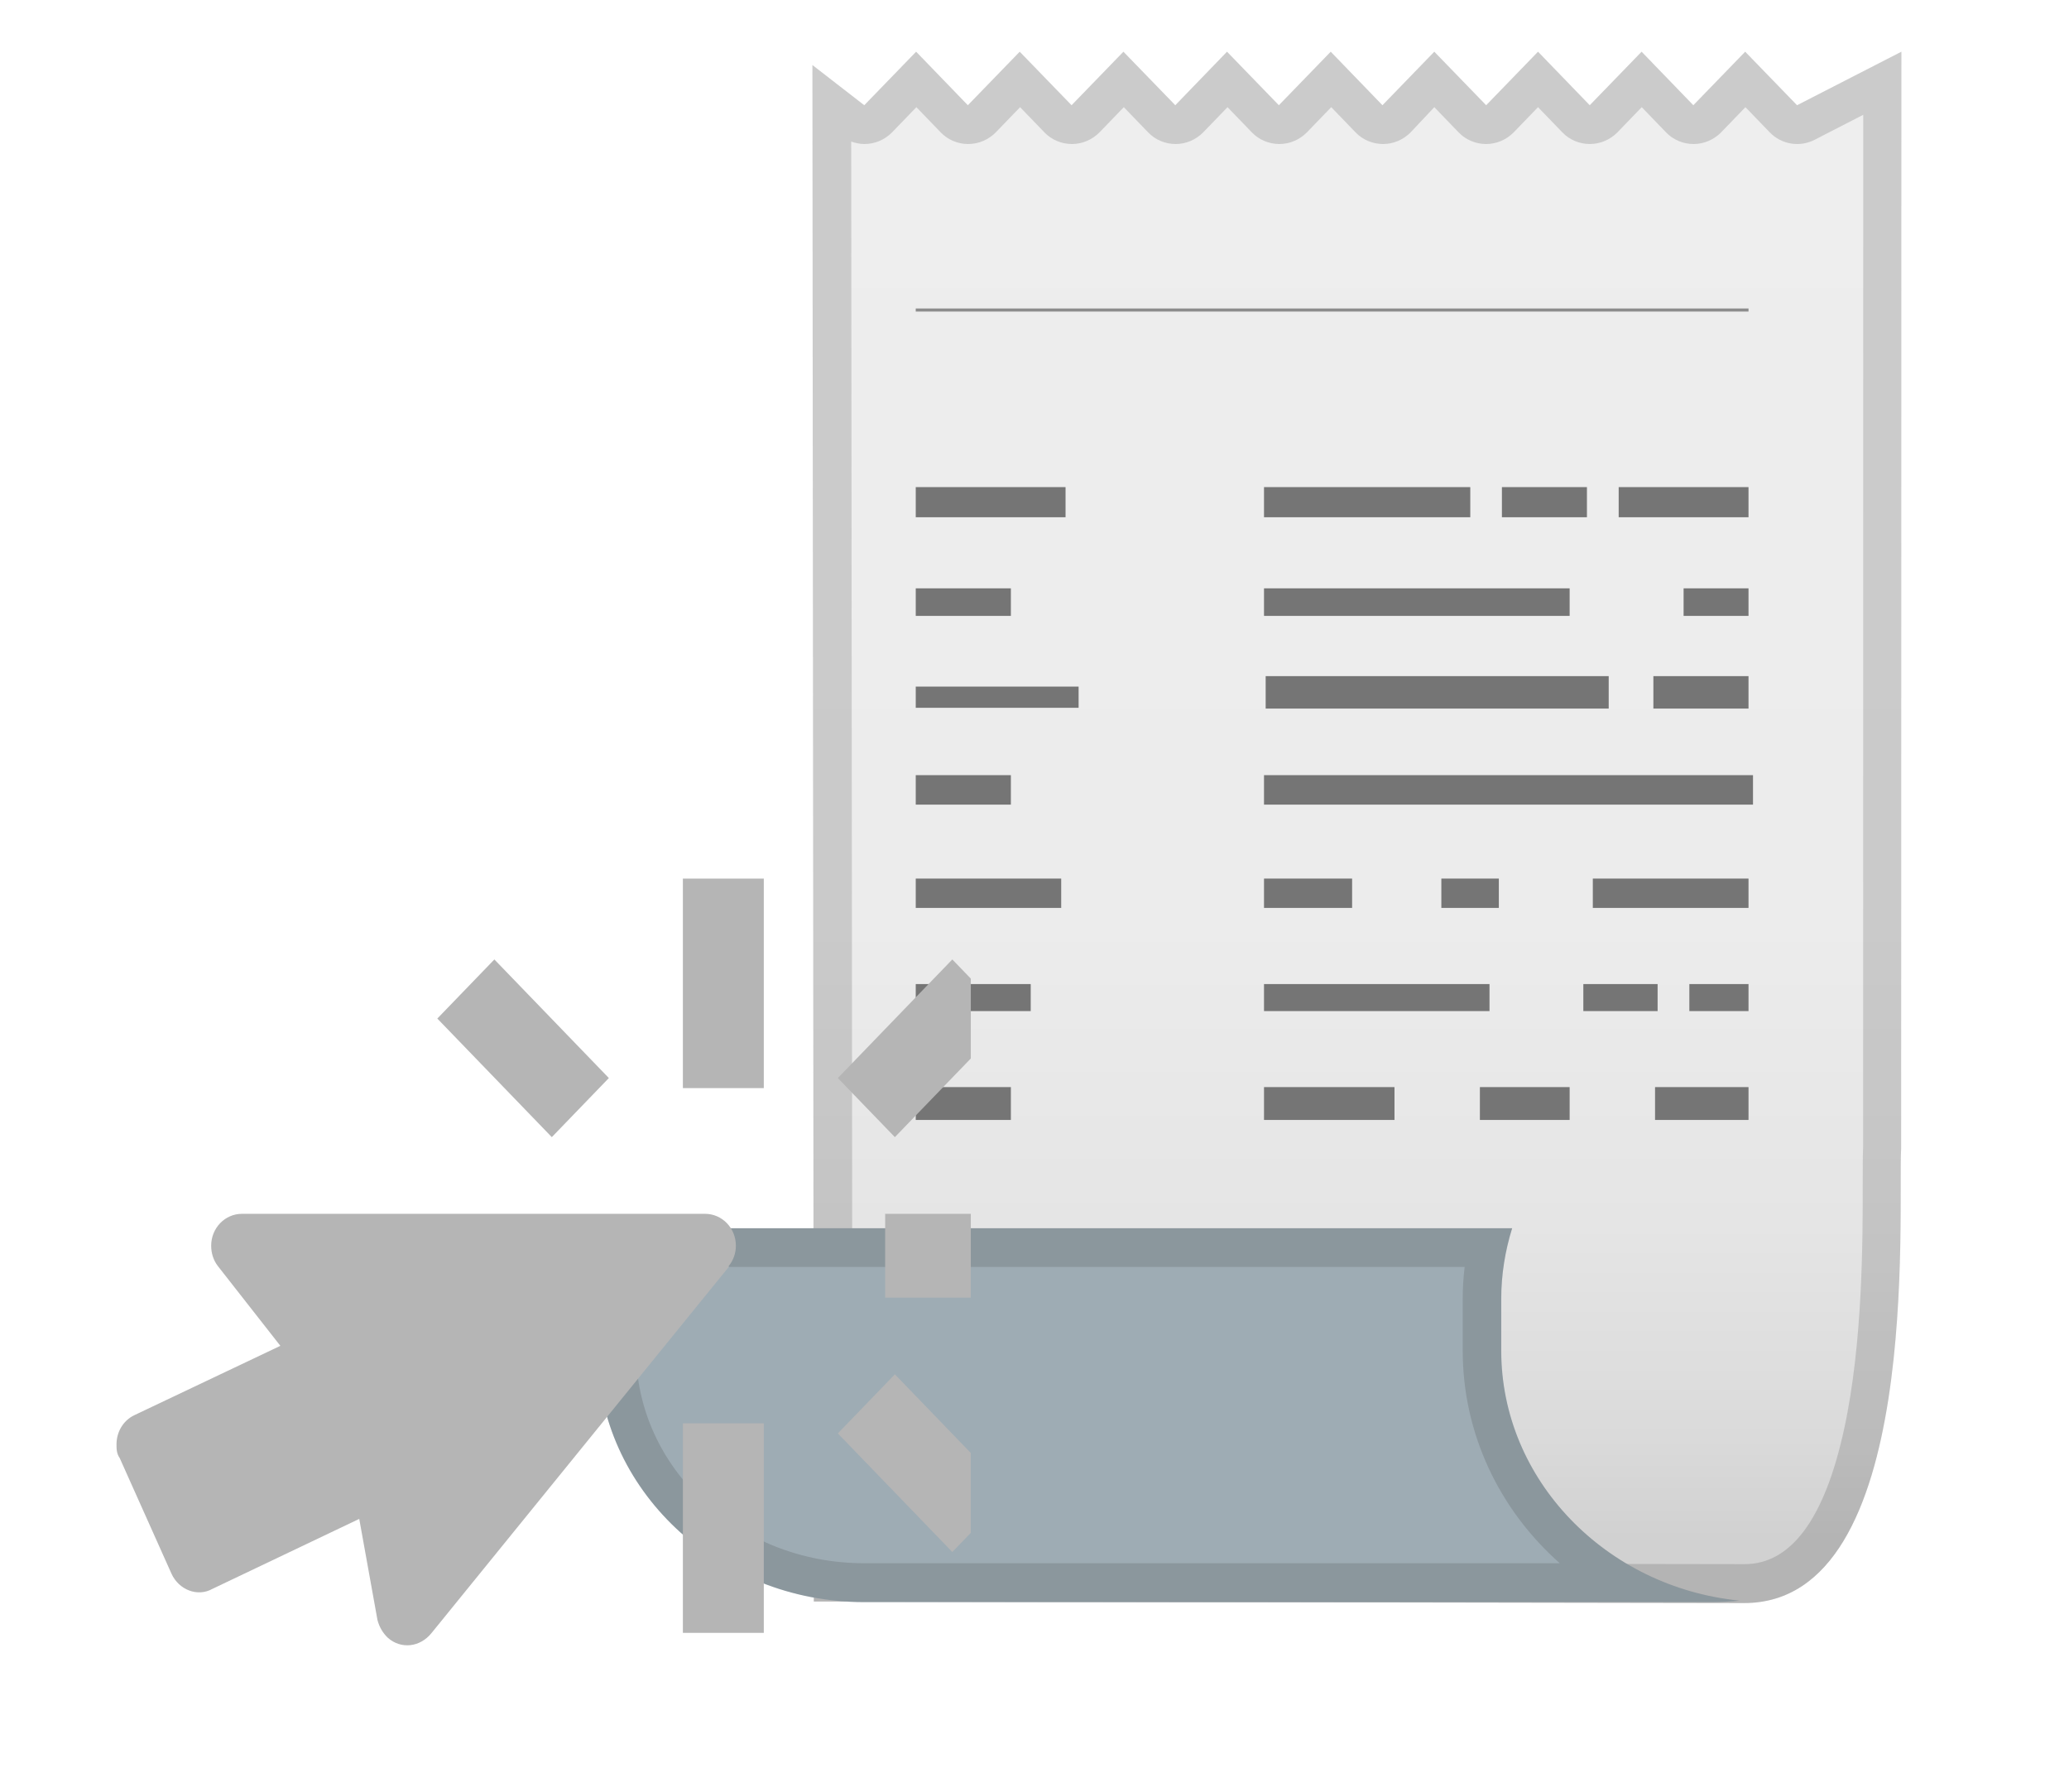 <svg width="179" height="155" viewBox="0 0 179 155" fill="none" xmlns="http://www.w3.org/2000/svg">
<path d="M155.472 9.103L150.985 4.473L146.499 9.103L142.024 4.473L137.537 9.103L133.062 4.473L128.576 9.103L124.089 4.473L119.603 9.103L115.128 4.473L110.641 9.103L106.155 4.473L101.68 9.103L97.193 4.473L92.707 9.103L88.221 4.473L83.734 9.103L79.259 4.473L74.772 9.103L70.286 5.625L70.408 138.535L150.897 138.67C166.361 138.67 164.178 104.74 164.478 99.328L164.5 4.473L155.472 9.103Z" fill="url(#paint0_linear)"/>
<path opacity="0.2" d="M124.089 9.271L126.194 11.451C126.814 12.1 127.678 12.458 128.576 12.458C129.473 12.458 130.326 12.089 130.957 11.451L133.062 9.271L135.167 11.451C135.787 12.1 136.651 12.458 137.548 12.458C138.446 12.458 139.299 12.089 139.93 11.451L142.035 9.271L144.139 11.451C144.76 12.1 145.624 12.458 146.521 12.458C147.418 12.458 148.271 12.089 148.903 11.451L151.007 9.271L153.112 11.451C153.608 11.963 154.253 12.301 154.952 12.415C155.652 12.53 156.37 12.416 157 12.089L161.199 9.931L161.188 99.227C161.154 99.976 161.154 101.028 161.154 102.459C161.154 107.245 161.165 116.169 159.548 123.606C157.864 131.367 154.962 135.304 150.93 135.304L73.753 135.181L73.643 12.245C74.019 12.38 74.407 12.458 74.795 12.458C75.659 12.458 76.523 12.111 77.176 11.451L79.281 9.271L81.386 11.451C82.006 12.1 82.87 12.458 83.767 12.458C84.665 12.458 85.518 12.089 86.149 11.451L88.254 9.271L90.359 11.451C90.979 12.1 91.843 12.458 92.74 12.458C93.637 12.458 94.49 12.089 95.122 11.451L97.227 9.271L99.331 11.451C99.951 12.1 100.816 12.458 101.713 12.458C102.61 12.458 103.463 12.089 104.094 11.451L106.199 9.271L108.304 11.451C108.924 12.1 109.788 12.458 110.686 12.458C111.583 12.458 112.436 12.089 113.067 11.451L115.172 9.271L117.277 11.451C117.897 12.1 118.761 12.458 119.658 12.458C120.556 12.458 121.408 12.089 122.04 11.451L124.089 9.271ZM164.5 4.473L155.472 9.103L150.985 4.473L146.499 9.103L142.024 4.473L137.537 9.103L133.062 4.473L128.576 9.103L124.089 4.473L119.603 9.103L115.128 4.473L110.641 9.103L106.155 4.473L101.68 9.103L97.193 4.473L92.707 9.103L88.221 4.473L83.734 9.103L79.259 4.473L74.772 9.103L70.286 5.625L70.408 138.535L150.897 138.67C166.361 138.67 164.178 104.74 164.478 99.328L164.5 4.473Z" fill="#424242"/>
<path d="M151.273 26.817H79.226" stroke="#8C8C8C" stroke-width="0.266" stroke-miterlimit="10"/>
<path d="M129.938 42.137H137.294V44.743H129.938V42.137Z" fill="#757575"/>
<path d="M109.356 42.137H127.202V44.743H109.356V42.137Z" fill="#757575"/>
<path d="M140.041 42.137H151.273V44.743H140.041V42.137Z" fill="#757575"/>
<path d="M79.226 42.137H92.186V44.743H79.226V42.137Z" fill="#757575"/>
<path d="M145.657 50.894H151.273V53.276H145.657V50.894Z" fill="#757575"/>
<path d="M109.356 50.894H135.798V53.276H109.356V50.894Z" fill="#757575"/>
<path d="M79.226 50.894H87.456V53.276H79.226V50.894Z" fill="#757575"/>
<path d="M109.5 58.487H139.177V61.294H109.5V58.487Z" fill="#757575"/>
<path d="M143.043 58.487H151.273V61.294H143.043V58.487Z" fill="#757575"/>
<path d="M79.226 59.393H93.316V61.227H79.226V59.393Z" fill="#757575"/>
<path d="M109.356 67.053H151.661V69.603H109.356V67.053Z" fill="#757575"/>
<path d="M79.226 67.053H87.456V69.603H79.226V67.053Z" fill="#757575"/>
<path d="M137.803 76H151.273V78.538H137.803V76Z" fill="#757575"/>
<path d="M124.698 76H129.672V78.538H124.698V76Z" fill="#757575"/>
<path d="M109.356 76H116.978V78.538H109.356V76Z" fill="#757575"/>
<path d="M79.226 76H91.81V78.538H79.226V76Z" fill="#757575"/>
<path d="M146.155 85.125H151.273V87.463H146.155V85.125Z" fill="#757575"/>
<path d="M136.983 85.125H143.408V87.463H136.983V85.125Z" fill="#757575"/>
<path d="M109.356 85.125H128.864V87.463H109.356V85.125Z" fill="#757575"/>
<path d="M79.226 85.125H89.173V87.463H79.226V85.125Z" fill="#757575"/>
<path d="M109.356 94.038H120.644V96.879H109.356V94.038Z" fill="#757575"/>
<path d="M128.033 94.038H135.798V96.879H128.033V94.038Z" fill="#757575"/>
<path d="M143.187 94.038H151.273V96.879H143.187V94.038Z" fill="#757575"/>
<path d="M79.226 94.038H87.456V96.879H79.226V94.038Z" fill="#757575"/>
<path d="M129.883 116.84V112.333C129.883 110.22 130.226 108.184 130.824 106.25H52.651C52.053 108.184 51.709 110.22 51.709 112.333V116.84C51.709 128.806 62.078 138.591 74.75 138.591H148.083C148.903 138.591 149.711 138.546 150.498 138.468C138.955 137.316 129.883 128.023 129.883 116.84Z" fill="#9EACB4"/>
<path opacity="0.2" d="M126.715 109.594C126.604 110.5 126.548 111.417 126.548 112.322V116.829C126.548 124.065 129.75 130.629 134.945 135.225H74.75C63.872 135.225 55.032 126.972 55.032 116.829V112.322C55.032 111.417 55.11 110.5 55.265 109.594H126.715ZM130.824 106.239H52.651C52.053 108.174 51.709 110.209 51.709 112.322V116.829C51.709 128.795 62.078 138.58 74.75 138.58H148.083C148.903 138.58 149.711 138.535 150.498 138.457C138.955 137.305 129.872 128.023 129.872 116.829V112.322C129.883 110.22 130.215 108.185 130.824 106.239Z" fill="#424242"/>
<g clip-path="url(#clip0)" filter="url(#filter0_d)">
<g filter="url(#filter1_d)">
<path d="M63.665 99.755C63.665 99.024 63.385 98.324 62.886 97.807C62.387 97.29 61.711 97 61.005 97L20.93 97C19.46 97 18.27 98.233 18.27 99.755C18.27 100.444 18.48 101.024 18.83 101.495L24.255 108.419L11.585 114.436C10.64 114.908 10.08 115.886 10.08 116.937C10.08 117.336 10.08 117.735 10.36 118.134L14.84 128.139C15.47 129.516 17.08 130.169 18.375 129.444L31.08 123.39L32.655 132.126C32.806 132.726 33.122 133.268 33.565 133.685C34.685 134.664 36.33 134.519 37.345 133.25L63.07 101.568L63.035 101.531C63.442 101.035 63.665 100.406 63.665 99.755ZM59.08 115.125H66.08L66.08 133.25H59.08L59.08 115.125ZM77.42 110.884L87.325 121.142L82.39 126.254L72.485 115.995L77.42 110.884ZM94.08 97V104.25H76.58V97H94.08ZM42.77 74.996L52.675 85.255L47.74 90.366L37.835 80.108L42.77 74.996ZM82.39 74.996L87.325 80.108L77.42 90.366L72.485 85.255L82.39 74.996ZM59.08 86.125V68H66.08V86.125H59.08Z" fill="#B5B5B5"/>
</g>
</g>
<defs>
<filter id="filter0_d" x="-4" y="68" width="92" height="95" filterUnits="userSpaceOnUse" color-interpolation-filters="sRGB">
<feFlood flood-opacity="0" result="BackgroundImageFix"/>
<feColorMatrix in="SourceAlpha" type="matrix" values="0 0 0 0 0 0 0 0 0 0 0 0 0 0 0 0 0 0 127 0"/>
<feOffset dy="4"/>
<feGaussianBlur stdDeviation="2"/>
<feColorMatrix type="matrix" values="0 0 0 0 0 0 0 0 0 0 0 0 0 0 0 0 0 0 0.25 0"/>
<feBlend mode="normal" in2="BackgroundImageFix" result="effect1_dropShadow"/>
<feBlend mode="normal" in="SourceGraphic" in2="effect1_dropShadow" result="shape"/>
</filter>
<filter id="filter1_d" x="6.08" y="68" width="92" height="74.324" filterUnits="userSpaceOnUse" color-interpolation-filters="sRGB">
<feFlood flood-opacity="0" result="BackgroundImageFix"/>
<feColorMatrix in="SourceAlpha" type="matrix" values="0 0 0 0 0 0 0 0 0 0 0 0 0 0 0 0 0 0 127 0"/>
<feOffset dy="4"/>
<feGaussianBlur stdDeviation="2"/>
<feColorMatrix type="matrix" values="0 0 0 0 0 0 0 0 0 0 0 0 0 0 0 0 0 0 0.25 0"/>
<feBlend mode="normal" in2="BackgroundImageFix" result="effect1_dropShadow"/>
<feBlend mode="normal" in="SourceGraphic" in2="effect1_dropShadow" result="shape"/>
</filter>
<linearGradient id="paint0_linear" x1="117.39" y1="133.07" x2="117.39" y2="6.039" gradientUnits="userSpaceOnUse">
<stop stop-color="#D1D1D1"/>
<stop offset="0.068" stop-color="#DADADA"/>
<stop offset="0.214" stop-color="#E5E5E5"/>
<stop offset="0.421" stop-color="#ECECEC"/>
<stop offset="0.995" stop-color="#EEEEEE"/>
</linearGradient>
<clipPath id="clip0">
<rect width="87" height="84" fill="white" transform="translate(84 68) rotate(90)"/>
</clipPath>
</defs>
</svg>

